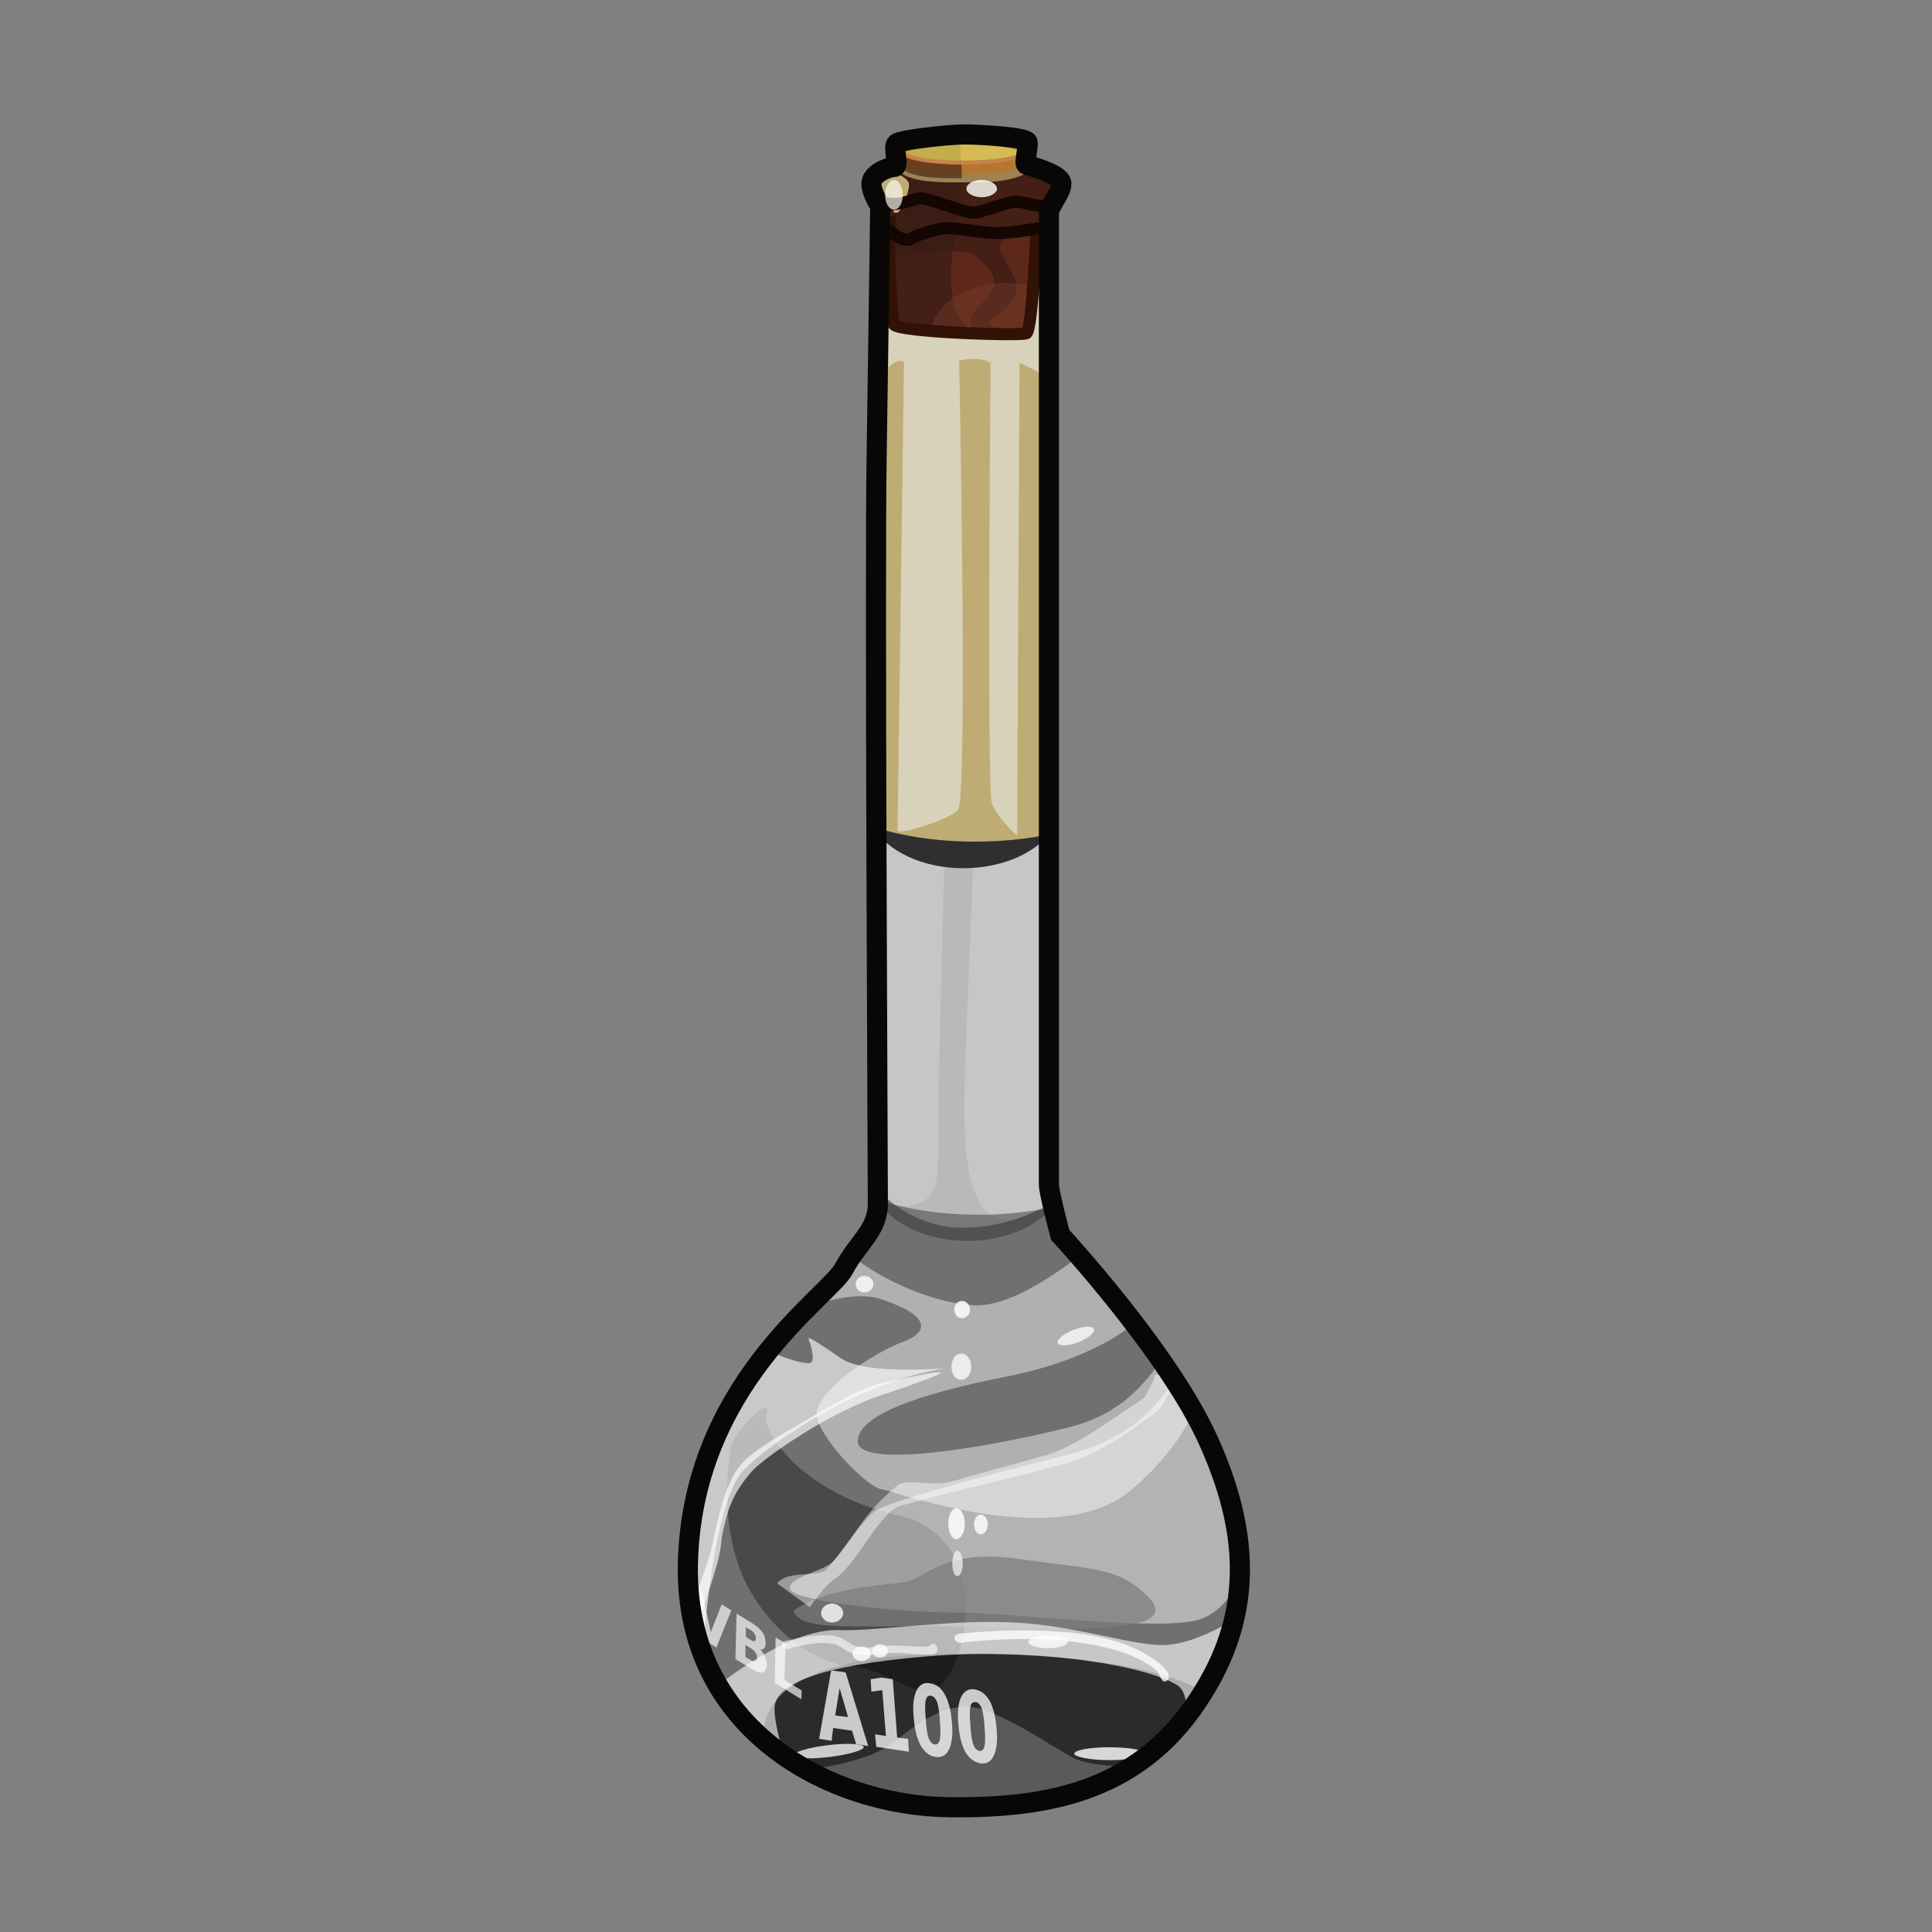 <?xml version="1.0" encoding="UTF-8" standalone="no"?>
<!DOCTYPE svg PUBLIC "-//W3C//DTD SVG 1.0//EN" "http://www.w3.org/TR/2001/REC-SVG-20010904/DTD/svg10.dtd">
<svg xmlns:svg="http://www.w3.org/2000/svg" xmlns="http://www.w3.org/2000/svg" version="1.0" width="100%" height="100%" viewBox="0 0 48 48" id="_white03">
<rect x="0" y="0" width="48" height="48" fill="#808080" stroke="none"/>
<defs id="defs2385"/>
<g id="white03" style="display:inline">
<path d="M 23.96,3.34 C 23.57,3.34 22.4,3.47 22.28,3.56 C 22.16,3.65 22.37,4.15 22.21,4.15 C 22.06,4.15 21.65,4.32 21.65,4.56 C 21.65,4.8 21.87,5.12 21.87,5.12 L 21.78,11.34 C 21.73,14.14 21.81,29.28 21.81,29.9 C 21.81,30.57 21.32,30.86 20.96,31.53 C 20.6,32.21 17.18,34.39 17.09,38.87 C 17.01,42.96 20.61,44.87 23.59,44.9 C 26.13,44.93 28.41,44.47 29.9,42.03 C 31.17,39.98 31,37.97 30.03,35.81 C 29.04,33.59 26.34,30.68 26.34,30.68 C 26.34,30.68 26.06,29.63 26.06,29.43 C 26.06,29.25 26.06,13.87 26.06,11.34 C 26.06,11.34 26.06,5.48 26.06,5.31 C 26.06,5.1 26.37,4.8 26.37,4.56 C 26.37,4.32 25.56,4.12 25.5,4.09 C 25.43,4.06 25.56,3.65 25.53,3.53 C 25.5,3.41 24.36,3.34 23.96,3.34 z" id="p2465" style="fill:#bfac74;fill-opacity:1;fill-rule:evenodd;stroke:none"/>
<path d="M 26.06,20.68 C 25.24,21.12 24.38,21.5 23.68,21.5 C 23.25,21.56 22.52,21.18 21.78,20.71 C 21.8,25.11 21.81,29.59 21.81,29.9 C 22.86,33.16 24.37,33.91 26.34,30.71 C 26.34,30.71 26.06,29.63 26.06,29.43 C 26.06,29.34 26.06,24.97 26.06,20.68 z" id="p3245" style="fill:#b9b9b9;fill-opacity:1;fill-rule:evenodd;stroke:none"/>
<path d="M 26.06,20.68 C 25.42,21.02 24.77,21.32 24.18,21.43 C 24.1,23.38 23.96,26.71 23.96,27.21 C 23.96,27.87 23.87,30.31 25,30.31 C 25.35,30.31 25.8,30.34 26.25,30.37 C 26.16,30.04 26.06,29.57 26.06,29.43 C 26.06,29.34 26.06,24.97 26.06,20.68 z M 21.78,20.71 C 21.8,25.11 21.81,29.59 21.81,29.9 C 21.81,29.91 21.8,29.92 21.81,29.93 C 23.4,30.12 23.31,29.56 23.31,28.06 C 23.31,26.89 23.41,23.37 23.46,21.46 C 23.03,21.42 22.41,21.11 21.78,20.71 z" id="p3255" style="fill:#ececec;fill-opacity:0.27;fill-rule:evenodd;stroke:none"/>
<path d="M 21.81,29.56 C 21.81,29.58 21.81,29.89 21.81,29.9 C 21.81,30.58 21.32,30.85 20.96,31.53 C 20.61,32.2 17.18,34.38 17.09,38.87 C 17.01,42.96 20.61,44.87 23.59,44.9 C 26.13,44.93 28.41,44.49 29.9,42.06 C 31.17,40 30.99,37.97 30.03,35.81 C 29.03,33.59 26.34,30.71 26.34,30.71 C 26.34,30.71 26.23,30.28 26.15,29.9 C 25.44,30.26 24.75,30.5 23.95,30.5 C 23.17,30.53 22.33,30.13 21.81,29.56 z" id="p3250" style="fill:#707070;fill-opacity:1;fill-rule:evenodd;stroke:none"/>
<path d="M 18.17,35.88 C 17.9,37.46 18.2,38.63 18.5,39.26 C 19.04,40.41 20.19,41.34 21.12,41.39 C 22.04,41.45 22.54,42.16 23.24,41.94 C 23.95,41.72 24.88,38.22 22.26,37.63 C 19.86,37.08 18.88,35.5 19.04,35.11 C 19.21,34.73 18.55,35.17 18.17,35.88 z" id="p3292" style="fill:#313131;fill-opacity:0.61;fill-rule:evenodd;stroke:none"/>
<path d="M 21.18,31.21 C 21.11,31.32 21.03,31.4 20.96,31.53 C 20.87,31.71 20.52,32.03 20.09,32.46 C 20.74,32.25 21.41,32.11 21.9,32.28 C 23.14,32.69 23.08,33.1 22.43,33.34 C 21.78,33.57 20.07,34.63 20.31,35.28 C 20.54,35.92 21.55,36.94 21.9,37 C 22.25,37.05 26.26,38.56 28.09,37.03 C 28.85,36.39 29.36,35.71 29.65,35.09 C 29.41,34.66 29.14,34.23 28.84,33.81 C 28.44,34.37 27.85,35.14 26.56,35.46 C 24.2,36.05 21.31,36.46 21.31,35.81 C 21.31,35.16 22.84,34.63 24.96,34.21 C 26.51,33.91 27.6,33.36 28.15,32.9 C 27.64,32.23 27.15,31.6 26.81,31.21 C 26.1,31.75 25.02,32.47 24.21,32.43 C 23.3,32.39 21.99,31.87 21.18,31.21 z" id="p3265" style="fill:#e2e2e2;fill-opacity:0.56;fill-rule:evenodd;stroke:none"/>
<path d="M 20.09,33.25 C 20.09,33.25 20.09,33.28 20.09,33.28 C 20.09,33.28 20.32,33.87 20.09,33.87 C 19.96,33.87 19.54,33.78 19.12,33.56 C 18.14,34.76 17.13,36.47 17.09,38.87 C 17.07,39.69 17.22,40.41 17.46,41.06 C 17.63,38.91 17.95,37.04 18.5,36.5 C 19.13,35.86 21.28,34.34 23.46,34 C 22.62,34.05 21.37,34.07 20.9,33.75 C 20.19,33.26 20.1,33.23 20.09,33.25 z" id="p3260" style="fill:#ffffff;fill-opacity:0.62;fill-rule:evenodd;stroke:none"/>
<path d="M 29.15,34.31 C 28.6,35.17 27.86,35.81 26.5,36.15 C 24.61,36.62 22.01,37.32 21.71,37.56 C 21.42,37.79 20.92,38.57 20.68,38.81 C 20.45,39.04 19.62,39.17 19.62,39.46 C 19.62,39.76 22.15,40.06 23.68,40.06 C 25.21,40.06 28.99,40.57 29.87,40.21 C 30.28,40.05 30.56,39.71 30.78,39.28 C 30.83,38.14 30.56,37 30.03,35.81 C 29.81,35.32 29.49,34.82 29.15,34.31 z" id="p3270" style="fill:#ffffff;fill-opacity:0.47;fill-rule:evenodd;stroke:none"/>
<path d="M 23.5,41.09 C 20.03,41.14 18.92,42.08 18.96,43.21 C 20.25,44.33 22.01,44.89 23.59,44.9 C 26.13,44.93 28.41,44.49 29.9,42.06 C 29.21,41.51 26.84,41.04 23.5,41.09 z" id="p3280" style="fill:#000000;fill-opacity:0.62;fill-rule:evenodd;stroke:none"/>
<path d="M 24.03,42.4 C 23.32,42.4 22.74,42.86 22.21,43.28 C 21.8,43.6 21.07,43.84 20.06,43.96 C 21.16,44.58 22.42,44.89 23.59,44.9 C 25.25,44.92 26.79,44.72 28.09,43.9 C 27.55,43.88 26.98,43.83 26.68,43.68 C 26.21,43.45 24.73,42.4 24.03,42.4 z" id="p3272" style="fill:#ffffff;fill-opacity:0.22;fill-rule:evenodd;stroke:none"/>
<path d="M 19.72,40.01 C 20.6,39.43 21.92,39.39 22.46,39.31 C 23,39.23 23.42,38.46 25.31,38.73 C 27.2,39 27.78,38.93 28.51,39.66 C 29.25,40.39 27.9,40.55 24.73,40.43 C 21.57,40.32 19.87,40.62 19.72,40.01 z" id="p3285" style="fill:#7d7d7d;fill-opacity:0.73;fill-rule:evenodd;stroke:none"/>
<path d="M 30.65,40.25 C 30.41,40.38 29.63,40.84 28.96,40.87 C 28.19,40.91 26.73,40.38 25.18,40.31 C 23.64,40.23 21.76,40.53 20.87,40.5 C 20.07,40.46 18.98,41 17.84,41.87 C 18.25,42.58 18.82,43.13 19.46,43.59 C 19.34,43.12 19.21,42.61 19.25,42.37 C 19.32,41.87 20.24,41.38 23.06,41.15 C 25.87,40.92 28.55,41.41 29.25,41.87 C 29.45,42 29.5,42.31 29.46,42.68 C 29.62,42.49 29.76,42.29 29.9,42.06 C 30.27,41.45 30.51,40.85 30.65,40.25 z" id="p3287" style="fill:#ffffff;fill-opacity:0.61;fill-rule:evenodd;stroke:none"/>
<path d="M 21.46,43.4 C 21.47,43.48 21.1,43.59 20.62,43.65 C 20.14,43.71 19.74,43.69 19.73,43.61 C 19.71,43.53 20.07,43.42 20.56,43.36 C 21.03,43.3 21.44,43.32 21.46,43.4 z" id="p3304" style="fill:#ffffff;fill-opacity:0.76;fill-rule:evenodd;stroke:none;marker:none;visibility:visible;display:inline;overflow:visible;enable-background:accumulate"/>
<path d="M 28.45,43.57 C 28.45,43.65 28.05,43.73 27.57,43.73 C 27.08,43.73 26.69,43.65 26.69,43.57 C 26.69,43.48 27.08,43.41 27.57,43.41 C 28.05,43.41 28.45,43.48 28.45,43.57 L 28.45,43.57 z" id="p3306" style="fill:#ffffff;fill-opacity:0.81;fill-rule:evenodd;stroke:none;marker:none;visibility:visible;display:inline;overflow:visible;enable-background:accumulate"/>
<path d="M 20.75,40.65 C 20.32,40.58 19.89,40.68 19.47,40.78 C 19.34,40.89 19.55,41.04 19.66,40.94 C 20.01,40.86 20.38,40.77 20.75,40.85 C 20.92,40.91 21.05,41.07 21.24,41.09 C 21.59,41.17 21.95,41.05 22.31,41.07 C 22.61,41.07 22.9,41.13 23.19,41.1 C 23.39,41.06 23.26,40.72 23.11,40.88 C 23.01,40.94 22.88,40.9 22.77,40.91 C 22.43,40.89 22.1,40.86 21.77,40.91 C 21.55,40.94 21.3,40.96 21.11,40.82 C 21,40.75 20.88,40.67 20.75,40.65 z" id="p3308" style="fill:#ffffff;fill-opacity:0.56;fill-rule:evenodd;stroke:none"/>
<path d="M 26.59,40.56 C 25.66,40.47 24.73,40.5 23.81,40.59 C 23.6,40.65 23.77,40.88 23.94,40.8 C 25,40.7 26.08,40.67 27.14,40.86 C 27.68,40.97 28.24,41.12 28.68,41.46 C 28.82,41.53 28.84,41.88 29,41.75 C 29.13,41.66 28.93,41.41 28.81,41.33 C 28.18,40.83 27.37,40.64 26.59,40.56 z" id="p3310" style="fill:#ffffff;fill-opacity:0.76;fill-rule:evenodd;stroke:none"/>
<path d="M 21.87,34.37 C 21.36,34.51 20.69,34.89 19.99,35.31 C 19.28,35.72 18.79,35.99 18.45,36.34 C 18.06,36.75 17.86,37.59 17.71,38.32 C 17.56,39.04 17.28,39.46 17.28,39.84 C 17.28,39.92 17.31,40 17.37,40.06 C 17.45,40.14 17.29,40.32 17.39,40.28 C 17.61,39.43 17.9,38.8 17.93,38.2 C 18.07,37.52 18.18,37.14 18.65,36.59 C 18.87,36.33 19.53,35.87 20.21,35.46 C 20.89,35.06 21.65,34.72 22.03,34.62 C 23.57,34.09 24.11,33.88 21.87,34.37 z" id="p3312" style="fill:#ffffff;fill-opacity:0.66;fill-rule:evenodd;stroke:none"/>
<path d="M 28.71,34.15 C 28.71,34.15 28.59,34.51 28.4,34.75 C 27.67,35.22 26.89,35.84 26.07,36.13 C 25.53,36.29 24.59,36.53 23.68,36.8 C 23.22,36.94 22.69,36.75 22.34,36.87 C 21.4,37.61 21.17,38.32 20.5,39.02 C 20.25,39.18 19.53,39.02 19.31,39.34 L 20.12,39.93 C 20.14,39.9 20.47,39.41 20.71,39.25 C 21.3,38.88 21.88,37.49 22.41,37.4 C 24.37,36.86 24.83,36.82 26.13,36.45 C 27.21,36.22 27.89,35.68 28.76,35.06 C 29.11,34.64 29.17,34.19 29.17,34.19 L 28.71,34.15 z" id="p3314" style="fill:#ffffff;fill-opacity:0.45;fill-rule:evenodd;stroke:none"/>
<path d="M 21.7,31.91 C 21.7,32.02 21.6,32.11 21.48,32.11 C 21.35,32.11 21.26,32.02 21.26,31.91 C 21.26,31.79 21.35,31.7 21.48,31.7 C 21.6,31.7 21.7,31.79 21.7,31.91 z" id="p3336" style="fill:#ffffff;fill-opacity:0.79;fill-rule:evenodd;stroke:none;marker:none;visibility:visible;display:inline;overflow:visible;enable-background:accumulate"/>
<path d="M 24.1,32.54 C 24.1,32.65 24.01,32.75 23.9,32.75 C 23.79,32.75 23.71,32.65 23.71,32.54 C 23.71,32.42 23.79,32.32 23.9,32.32 C 24.01,32.32 24.1,32.42 24.1,32.54 z" id="p3338" style="fill:#ffffff;fill-opacity:0.85;fill-rule:evenodd;stroke:none;marker:none;visibility:visible;display:inline;overflow:visible;enable-background:accumulate"/>
<path d="M 24.13,33.96 C 24.13,34.14 24.02,34.28 23.88,34.28 C 23.74,34.28 23.64,34.14 23.64,33.96 C 23.64,33.77 23.74,33.63 23.88,33.63 C 24.02,33.63 24.13,33.77 24.13,33.96 z" id="p3340" style="fill:#ffffff;fill-opacity:0.76;fill-rule:evenodd;stroke:none;marker:none;visibility:visible;display:inline;overflow:visible;enable-background:accumulate"/>
<path d="M 23.97,37.86 C 23.97,38.07 23.87,38.24 23.76,38.24 C 23.65,38.24 23.56,38.07 23.56,37.86 C 23.56,37.64 23.65,37.47 23.76,37.47 C 23.87,37.47 23.97,37.64 23.97,37.86 z" id="p3342" style="fill:#ffffff;fill-opacity:0.85;fill-rule:evenodd;stroke:none;marker:none;visibility:visible;display:inline;overflow:visible;enable-background:accumulate"/>
<path d="M 23.92,38.85 C 23.92,39.02 23.86,39.16 23.79,39.16 C 23.71,39.16 23.66,39.02 23.66,38.85 C 23.66,38.67 23.71,38.53 23.79,38.53 C 23.86,38.53 23.92,38.67 23.92,38.85 z" id="p3344" style="fill:#ffffff;fill-opacity:0.65;fill-rule:evenodd;stroke:none;marker:none;visibility:visible;display:inline;overflow:visible;enable-background:accumulate"/>
<path d="M 24.54,37.88 C 24.54,38.01 24.46,38.12 24.37,38.12 C 24.27,38.12 24.2,38.01 24.2,37.88 C 24.2,37.74 24.27,37.63 24.37,37.63 C 24.46,37.63 24.54,37.74 24.54,37.88 z" id="p3346" style="fill:#ffffff;fill-opacity:0.81;fill-rule:evenodd;stroke:none;marker:none;visibility:visible;display:inline;overflow:visible;enable-background:accumulate"/>
<path d="M 21.64,41.09 C 21.64,41.18 21.53,41.27 21.41,41.27 C 21.28,41.27 21.18,41.18 21.18,41.09 C 21.18,40.99 21.28,40.91 21.41,40.91 C 21.53,40.91 21.64,40.99 21.64,41.09 z" id="p3348" style="fill:#ffffff;fill-opacity:0.79;fill-rule:evenodd;stroke:none;marker:none;visibility:visible;display:inline;overflow:visible;enable-background:accumulate"/>
<path d="M 22.06,41.02 C 22.06,41.11 21.97,41.18 21.86,41.18 C 21.75,41.18 21.67,41.11 21.67,41.02 C 21.67,40.92 21.75,40.85 21.86,40.85 C 21.97,40.85 22.06,40.92 22.06,41.02 z" id="p3350" style="fill:#ffffff;fill-opacity:0.76;fill-rule:evenodd;stroke:none;marker:none;visibility:visible;display:inline;overflow:visible;enable-background:accumulate"/>
<path d="M 20.95,40.08 C 20.95,40.2 20.82,40.31 20.67,40.31 C 20.52,40.31 20.4,40.2 20.4,40.08 C 20.4,39.95 20.52,39.84 20.67,39.84 C 20.82,39.84 20.95,39.95 20.95,40.08 L 20.95,40.08 z" id="p3352" style="fill:#ffffff;fill-opacity:0.79;fill-rule:evenodd;stroke:none;marker:none;visibility:visible;display:inline;overflow:visible;enable-background:accumulate"/>
<path d="M 26.53,40.79 C 26.53,40.87 26.31,40.95 26.04,40.95 C 25.76,40.95 25.55,40.87 25.55,40.79 C 25.55,40.7 25.76,40.63 26.04,40.63 C 26.31,40.63 26.53,40.7 26.53,40.79 z" id="p3354" style="fill:#ffffff;fill-opacity:0.76;fill-rule:evenodd;stroke:none;marker:none;visibility:visible;display:inline;overflow:visible;enable-background:accumulate"/>
<path d="M 27.18,33.02 C 27.21,33.11 27.03,33.25 26.79,33.35 C 26.54,33.44 26.31,33.45 26.28,33.37 C 26.25,33.28 26.42,33.14 26.67,33.04 C 26.91,32.95 27.14,32.93 27.18,33.02 z" id="p3356" style="fill:#ffffff;fill-opacity:0.76;fill-rule:evenodd;stroke:none;marker:none;visibility:visible;display:inline;overflow:visible;enable-background:accumulate"/>
<path d="M 17.19,39.41 L 17.44,39.56 L 17.66,40.55 L 17.93,39.86 L 18.17,40.01 L 17.8,40.93 L 17.51,40.76 L 17.19,39.41 M 18.66,40.75 C 18.7,40.78 18.73,40.78 18.75,40.77 C 18.77,40.77 18.78,40.74 18.78,40.7 C 18.78,40.66 18.77,40.63 18.75,40.6 C 18.73,40.56 18.71,40.54 18.67,40.51 L 18.53,40.43 L 18.53,40.67 L 18.66,40.75 M 18.66,41.25 C 18.71,41.28 18.74,41.29 18.77,41.28 C 18.79,41.27 18.81,41.24 18.81,41.19 C 18.81,41.14 18.8,41.1 18.77,41.06 C 18.75,41.02 18.71,40.99 18.67,40.96 L 18.52,40.87 L 18.52,41.17 L 18.66,41.25 M 18.89,40.98 C 18.94,41.03 18.98,41.09 19.01,41.16 C 19.04,41.22 19.05,41.29 19.05,41.36 C 19.05,41.47 19.01,41.53 18.95,41.55 C 18.89,41.57 18.8,41.54 18.67,41.46 L 18.27,41.22 L 18.3,40.09 L 18.66,40.31 C 18.79,40.39 18.88,40.47 18.94,40.55 C 19,40.63 19.02,40.73 19.02,40.83 C 19.02,40.89 19.01,40.93 18.99,40.95 C 18.96,40.98 18.93,40.99 18.89,40.98 M 19.27,40.68 L 19.52,40.83 L 19.49,41.74 L 19.92,42 L 19.91,42.22 L 19.25,41.81 L 19.27,40.68" id="text3294" style="fill:#ffffff;fill-opacity:0.66;stroke:none"/>
<path d="M 21.68,20.54 C 22.05,21.15 22.92,21.57 23.93,21.57 C 24.84,21.57 25.64,21.24 26.06,20.73 C 25.49,20.85 24.88,20.91 24.21,20.91 C 23.27,20.91 22.4,20.77 21.68,20.54 z" id="p3364" style="fill:#2f2f2f;fill-opacity:1;fill-rule:evenodd;stroke:none;marker:none;visibility:visible;display:inline;overflow:visible;enable-background:accumulate"/>
<path d="M 21.78,29.8 C 22.15,30.41 23.02,30.83 24.03,30.83 C 24.93,30.83 25.73,30.5 26.15,29.99 C 25.59,30.11 24.97,30.18 24.31,30.18 C 23.36,30.18 22.49,30.04 21.78,29.8 z" id="p3369" style="fill:#2f2f2f;fill-opacity:0.47;fill-rule:evenodd;stroke:none;marker:none;visibility:visible;display:inline;overflow:visible;enable-background:accumulate"/>
<path d="M 21.17,43 L 20.7,42.93 L 20.66,43.25 L 20.35,43.2 L 20.65,41.5 L 21.01,41.55 L 21.57,43.38 L 21.27,43.33 L 21.17,43 M 20.75,42.62 L 21.07,42.66 L 20.86,41.94 L 20.75,42.62 M 21.74,43.09 L 22.01,43.13 L 21.92,41.99 L 21.65,42.03 L 21.63,41.72 L 21.89,41.68 L 22.18,41.72 L 22.29,43.17 L 22.56,43.2 L 22.58,43.52 L 21.77,43.4 L 21.74,43.09 M 23.35,42.75 C 23.34,42.53 23.31,42.38 23.28,42.28 C 23.24,42.19 23.19,42.14 23.13,42.13 C 23.06,42.12 23.02,42.16 23,42.24 C 22.98,42.33 22.98,42.48 23,42.7 C 23.01,42.93 23.04,43.09 23.07,43.18 C 23.11,43.28 23.16,43.33 23.22,43.34 C 23.29,43.35 23.33,43.31 23.35,43.22 C 23.37,43.13 23.37,42.98 23.35,42.75 M 23.65,42.8 C 23.68,43.09 23.65,43.31 23.58,43.46 C 23.51,43.61 23.4,43.67 23.25,43.65 C 23.09,43.63 22.97,43.53 22.87,43.36 C 22.78,43.19 22.72,42.96 22.7,42.66 C 22.67,42.37 22.7,42.15 22.77,42 C 22.84,41.86 22.95,41.79 23.1,41.82 C 23.26,41.84 23.38,41.93 23.48,42.11 C 23.57,42.28 23.63,42.51 23.65,42.8 M 24.46,42.91 C 24.45,42.69 24.42,42.53 24.39,42.44 C 24.35,42.35 24.3,42.29 24.24,42.29 C 24.17,42.28 24.13,42.31 24.11,42.4 C 24.09,42.49 24.09,42.64 24.11,42.86 C 24.12,43.09 24.15,43.24 24.18,43.34 C 24.22,43.44 24.27,43.49 24.33,43.5 C 24.4,43.51 24.44,43.47 24.46,43.38 C 24.48,43.29 24.48,43.14 24.46,42.91 M 24.76,42.96 C 24.79,43.25 24.76,43.47 24.69,43.62 C 24.62,43.77 24.51,43.83 24.36,43.81 C 24.2,43.78 24.08,43.69 23.98,43.52 C 23.89,43.35 23.83,43.12 23.81,42.82 C 23.78,42.53 23.81,42.31 23.88,42.16 C 23.95,42.02 24.06,41.95 24.21,41.97 C 24.37,42 24.49,42.09 24.59,42.26 C 24.68,42.43 24.74,42.67 24.76,42.96" id="text3298" style="fill:#ffffff;fill-opacity:0.75;stroke:none"/>
<path d="M 21.83,9.1 C 21.77,9.62 22.16,8.82 22.46,8.99 L 22.3,20.63 C 22.3,20.76 23.55,20.38 23.8,20.13 C 24.05,19.89 23.83,8.96 23.83,8.96 C 24.09,8.91 24.35,8.88 24.61,9.01 C 24.61,9.01 24.52,19.58 24.64,19.95 C 24.77,20.32 25.27,20.76 25.27,20.76 L 25.33,9.01 L 25.99,9.34 C 26.16,8.1 26.15,7.83 25.99,7.09 C 24.51,5.86 22.26,6.28 21.83,9.1 z" id="p3240" style="fill:#e1dfd1;fill-opacity:0.75;fill-rule:evenodd;stroke:none"/>
<path d="M 23.96,3.34 C 23.57,3.34 22.4,3.47 22.28,3.56 C 22.25,3.57 22.25,3.61 22.25,3.65 C 22.24,3.66 22.24,3.67 22.25,3.68 C 22.25,3.79 22.27,3.93 22.28,4 C 22.28,4.02 22.28,4.04 22.28,4.06 C 22.28,4.1 22.28,4.31 22.28,4.31 C 22.28,4.31 22.59,4.43 22.59,4.59 C 22.59,4.74 22.38,5.48 22.18,5.25 C 21.99,5.01 22.14,7.86 22.21,8.06 C 22.29,8.25 25.34,8.35 25.5,8.28 C 25.65,8.2 25.75,5.71 25.75,5.71 C 25.75,5.71 25.86,5.24 26.06,4.96 C 26.13,4.86 26.22,4.66 26.31,4.43 C 26.11,4.25 25.55,4.11 25.5,4.09 C 25.43,4.06 25.56,3.65 25.53,3.53 C 25.5,3.41 24.36,3.34 23.96,3.34 z" id="p3634" style="fill:#5d281a;fill-opacity:1;fill-rule:evenodd;stroke:none;display:inline"/>
<path d="M 23.96,3.34 C 23.57,3.34 22.4,3.47 22.28,3.56 C 22.25,3.57 22.25,3.61 22.25,3.65 C 22.24,3.66 22.24,3.67 22.25,3.68 C 22.25,3.79 22.27,3.93 22.28,4 C 22.28,4.02 22.28,4.04 22.28,4.06 C 22.28,4.1 22.28,4.31 22.28,4.31 C 22.28,4.31 22.59,4.43 22.59,4.59 C 22.59,4.74 22.38,5.48 22.18,5.25 C 22.09,5.13 22.07,5.75 22.09,6.43 C 22.9,6.22 23.99,6.19 24.15,6.31 C 24.35,6.45 24.91,6.81 24.62,7.25 C 24.33,7.68 24.09,7.71 24.12,8.03 C 24.13,8.12 24.18,8.19 24.25,8.28 C 24.51,8.29 24.76,8.31 24.96,8.31 C 24.71,8.16 24.48,8 24.59,7.93 C 24.82,7.79 25.33,7.49 25.25,7.06 C 25.16,6.62 24.56,6.08 25,5.93 C 25.17,5.87 25.46,5.87 25.75,5.87 C 25.75,5.85 25.75,5.71 25.75,5.71 C 25.75,5.71 25.86,5.24 26.06,4.96 C 26.13,4.86 26.22,4.66 26.31,4.43 C 26.11,4.25 25.55,4.11 25.5,4.09 C 25.43,4.06 25.56,3.65 25.53,3.53 C 25.5,3.41 24.36,3.34 23.96,3.34 z" id="p3844" style="fill:#391d15;fill-opacity:0.72;fill-rule:evenodd;stroke:none;display:inline"/>
<path d="M 23.96,3.34 C 23.57,3.34 22.4,3.47 22.28,3.56 C 22.25,3.57 22.25,3.61 22.25,3.65 C 22.24,3.66 22.24,3.67 22.25,3.68 C 22.25,3.79 22.27,3.93 22.28,4 C 22.28,4.02 22.28,4.04 22.28,4.06 C 22.28,4.1 22.28,4.31 22.28,4.31 C 22.28,4.31 22.59,4.43 22.59,4.59 C 22.59,4.74 22.38,5.48 22.18,5.25 C 21.99,5.01 22.14,7.86 22.21,8.06 C 22.26,8.17 23.22,8.24 24.09,8.28 C 23.92,8 23.73,7.7 23.68,7.53 C 23.6,7.21 23.65,6.34 23.65,6.34 L 24.09,3.34 C 24.06,3.34 23.99,3.34 23.96,3.34 z" id="p3841" style="fill:#391d15;fill-opacity:0.72;fill-rule:evenodd;stroke:none;display:inline"/>
<path d="M 25,7.03 C 24.04,7.03 23.24,7.54 23.12,8.21 C 24.06,8.3 25.39,8.33 25.5,8.28 C 25.57,8.24 25.61,7.69 25.65,7.12 C 25.44,7.06 25.23,7.03 25,7.03 z" id="p3862" style="fill:#864431;fill-opacity:0.33;fill-rule:evenodd;stroke:none;marker:none;visibility:visible;display:inline;overflow:visible;enable-background:accumulate"/>
<path d="M 22.18,5.25 C 21.99,5.01 22.14,7.86 22.21,8.06 C 22.29,8.25 25.34,8.35 25.5,8.28 C 25.65,8.2 25.75,5.71 25.75,5.71" id="p3836" style="fill:none;fill-opacity:1;fill-rule:evenodd;stroke:#321106;stroke-width:0.30;stroke-linecap:butt;stroke-linejoin:miter;stroke-miterlimit:4;stroke-dasharray:none;stroke-opacity:1;display:inline"/>
<path d="M 22.13,5.75 C 22.52,6.1 22.68,5.9 22.68,5.9 C 22.68,5.9 23.22,5.67 23.54,5.67 C 23.85,5.67 24.39,5.79 24.78,5.79 C 25.17,5.79 25.8,5.67 25.8,5.67" id="p3637" style="fill:none;fill-rule:evenodd;stroke:#140702;stroke-width:0.30;stroke-linecap:round;stroke-linejoin:miter;stroke-miterlimit:4;stroke-dasharray:none;stroke-opacity:1;display:inline"/>
<path d="M 21.9,5.01 C 22.29,5.16 22.6,4.97 22.83,4.93 C 23.07,4.89 23.96,5.32 24.24,5.28 C 24.51,5.24 25.02,5.01 25.25,5.01 C 25.48,5.01 25.95,5.24 26.11,5.01" id="p3640" style="fill:none;fill-opacity:1;fill-rule:evenodd;stroke:#140702;stroke-width:0.30;stroke-linecap:round;stroke-linejoin:miter;marker:none;stroke-miterlimit:4;stroke-dasharray:none;stroke-dashoffset:0;stroke-opacity:1;visibility:visible;display:inline;overflow:visible;enable-background:accumulate"/>
<path d="M 23.96,3.26 C 23.57,3.26 22.39,3.34 22.27,3.43 C 22.2,3.56 22.25,3.79 22.28,4 C 22.42,4.48 23.43,4.43 24.15,4.43 C 24.61,4.45 25.5,4.36 25.5,4.09 C 25.43,4.06 25.56,3.65 25.53,3.53 C 25.5,3.41 24.35,3.26 23.96,3.26 z" id="p3648" style="fill:#b47730;fill-opacity:1;fill-rule:evenodd;stroke:none;marker:none;visibility:visible;display:inline;overflow:visible;enable-background:accumulate"/>
<path d="M 22.28,4 C 22.42,4.48 23.43,4.43 24.15,4.43 C 24.61,4.45 25.5,4.36 25.5,4.09" id="p3834" style="fill:none;fill-opacity:1;fill-rule:evenodd;stroke:#9d8351;stroke-width:0.2;stroke-linecap:round;stroke-linejoin:bevel;marker:none;stroke-miterlimit:4;stroke-dasharray:none;stroke-dashoffset:0;stroke-opacity:1;visibility:visible;display:inline;overflow:visible;enable-background:accumulate"/>
<path d="M 23.81,3.25 C 23.34,3.26 22.39,3.35 22.28,3.43 C 22.2,3.56 22.25,3.79 22.28,4 C 22.4,4.43 23.22,4.43 23.9,4.43 C 23.89,4.15 23.88,3.78 23.81,3.25 z" id="p3838" style="fill:#391d15;fill-opacity:0.62;fill-rule:evenodd;stroke:none;display:inline"/>
<path d="M 25.40,3.79 C 25.40,3.92 24.74,4.04 23.93,4.04 C 23.12,4.04 22.47,3.92 22.47,3.79 C 22.47,3.65 23.12,3.53 23.93,3.53 C 24.74,3.53 25.40,3.65 25.40,3.79 L 25.40,3.79 z" id="p3643" style="fill:#e0d15e;fill-opacity:0.76;fill-rule:evenodd;stroke:#c58449;stroke-width:0.1;stroke-linecap:round;stroke-linejoin:bevel;marker:none;stroke-miterlimit:4;stroke-dasharray:none;stroke-dashoffset:0;stroke-opacity:1;visibility:visible;display:inline;overflow:visible;enable-background:accumulate"/>
<path d="M 23.96,3.34 C 23.57,3.34 22.4,3.47 22.28,3.56 C 22.16,3.65 22.37,4.15 22.21,4.15 C 22.06,4.15 21.65,4.32 21.65,4.56 C 21.65,4.8 21.87,5.12 21.87,5.12 L 21.78,11.34 C 21.73,14.14 21.81,29.28 21.81,29.9 C 21.81,30.57 21.32,30.86 20.96,31.53 C 20.6,32.21 17.18,34.39 17.09,38.87 C 17.01,42.96 20.61,44.87 23.59,44.9 C 26.13,44.93 28.41,44.47 29.9,42.03 C 31.17,39.98 31,37.97 30.03,35.81 C 29.04,33.59 26.34,30.68 26.34,30.68 C 26.34,30.68 26.06,29.63 26.06,29.43 C 26.06,29.25 26.06,13.87 26.06,11.34 C 26.06,11.34 26.06,5.48 26.06,5.31 C 26.06,5.1 26.37,4.8 26.37,4.56 C 26.37,4.32 25.56,4.12 25.5,4.09 C 25.43,4.06 25.56,3.65 25.53,3.53 C 25.5,3.41 24.36,3.34 23.96,3.34 z" id="stroke01" style="fill:none;fill-opacity:1;fill-rule:evenodd;stroke:#090706;stroke-width:0.5;stroke-miterlimit:4;stroke-dasharray:none;stroke-opacity:1"/>
<path d="M 24.77,4.69 C 24.77,4.80 24.59,4.90 24.39,4.90 C 24.18,4.90 24.01,4.80 24.01,4.69 C 24.01,4.57 24.18,4.47 24.39,4.47 C 24.59,4.47 24.77,4.57 24.77,4.69 L 24.77,4.69 z" id="p3847" style="fill:#fdfbf7;fill-opacity:0.82;fill-rule:evenodd;stroke:none;marker:none;visibility:visible;display:inline;overflow:visible;enable-background:accumulate"/>
<path d="M 22.43,4.84 C 22.43,5.05 22.33,5.21 22.21,5.21 C 22.09,5.21 21.99,5.05 21.99,4.84 C 21.99,4.64 22.09,4.47 22.21,4.47 C 22.33,4.47 22.43,4.64 22.43,4.84 z" id="p3850" style="fill:#fdfbf7;fill-opacity:0.68;fill-rule:evenodd;stroke:none;marker:none;visibility:visible;display:inline;overflow:visible;enable-background:accumulate"/>
</g>
</svg>
